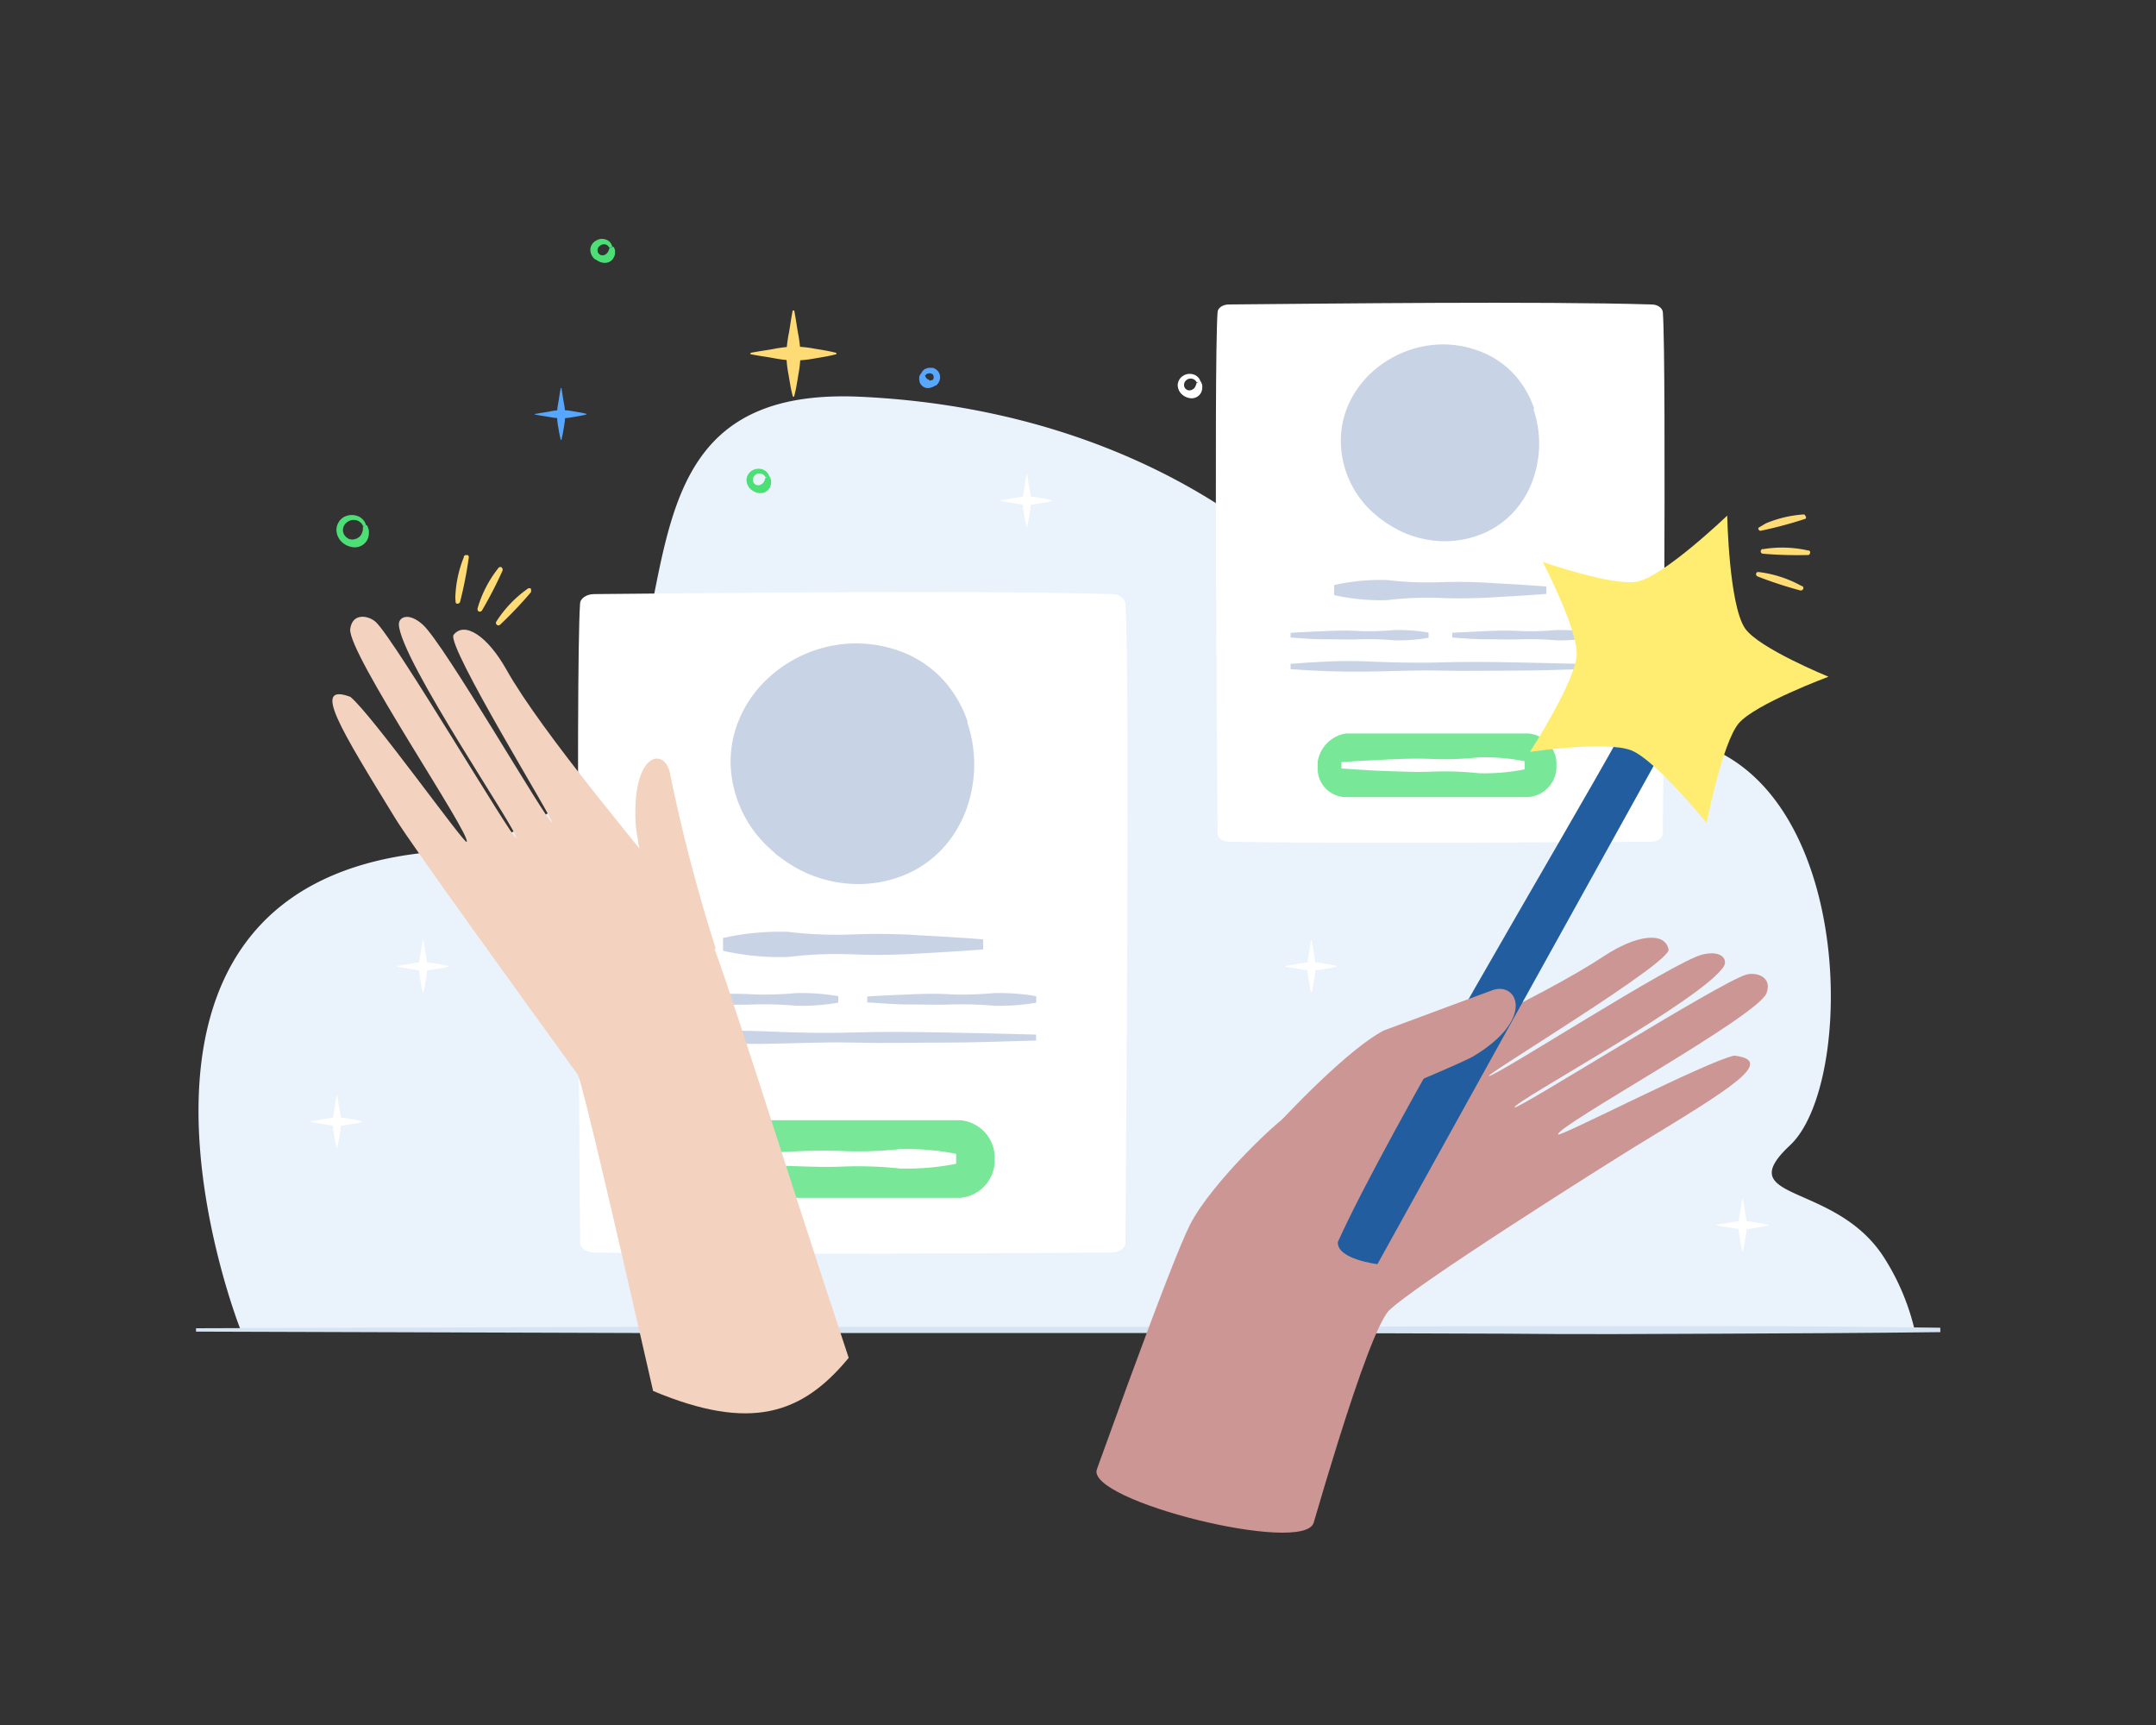 <svg xmlns="http://www.w3.org/2000/svg" xmlns:xlink="http://www.w3.org/1999/xlink" viewBox="0 0 250 200"><rect x="0" y="0" width="250" height="200" fill="#333333" stroke="none"/><defs><style>.cls-1{fill:none;}.cls-2{fill:#eaf2fb;}.cls-11,.cls-2,.cls-4,.cls-6,.cls-8,.cls-9{fill-rule:evenodd;}.cls-3{fill:#d6e3f2;}.cls-4,.cls-7{fill:#fff;}.cls-5{fill:#c8d4e5;}.cls-6{fill:#79e798;}.cls-8{fill:#f3d2bf;}.cls-9{fill:#cc9694;}.cls-10{fill:#225e9f;}.cls-11{fill:#ffed72;}.cls-12{clip-path:url(#clip-path);}.cls-13{clip-path:url(#clip-path-2);}.cls-14{fill:#ffdb76;}.cls-15{clip-path:url(#clip-path-3);}.cls-16{clip-path:url(#clip-path-5);}.cls-17{fill:#57a7ff;}.cls-18{clip-path:url(#clip-path-7);}.cls-19{fill:#4cdf76;}.cls-20{clip-path:url(#clip-path-9);}.cls-21{clip-path:url(#clip-path-10);}.cls-22{clip-path:url(#clip-path-11);}.cls-23{clip-path:url(#clip-path-13);}.cls-24{clip-path:url(#clip-path-15);}.cls-25{clip-path:url(#clip-path-17);}</style><clipPath id="clip-path"><rect class="cls-1" x="202.94" y="59.88" width="8.46" height="8.89" transform="matrix(0.86, -0.51, 0.51, 0.86, -3.81, 114.76)"/></clipPath><clipPath id="clip-path-2"><rect class="cls-1" x="202.94" y="59.88" width="8.46" height="8.89" transform="translate(-3.81 114.76) rotate(-30.69)"/></clipPath><clipPath id="clip-path-3"><rect class="cls-1" x="36" y="127" width="6.08" height="6.08"/></clipPath><clipPath id="clip-path-5"><rect class="cls-1" x="62" y="45" width="6.08" height="6.08"/></clipPath><clipPath id="clip-path-7"><rect class="cls-1" x="87" y="36" width="10" height="10"/></clipPath><clipPath id="clip-path-9"><rect class="cls-1" x="52.72" y="64.09" width="8.89" height="8.46" transform="translate(-5.88 5.39) rotate(-5.13)"/></clipPath><clipPath id="clip-path-10"><rect class="cls-1" x="52.72" y="64.09" width="8.89" height="8.46" transform="translate(-5.88 5.39) rotate(-5.13)"/></clipPath><clipPath id="clip-path-11"><rect class="cls-1" x="116" y="55" width="6.08" height="6.08"/></clipPath><clipPath id="clip-path-13"><rect class="cls-1" x="46" y="109" width="6.08" height="6.08"/></clipPath><clipPath id="clip-path-15"><rect class="cls-1" x="149" y="109" width="6.08" height="6.08"/></clipPath><clipPath id="clip-path-17"><rect class="cls-1" x="199" y="139" width="6.08" height="6.08"/></clipPath></defs><title>Magical_quality</title><g id="Calque_6" data-name="Calque 6"><path id="blob" class="cls-2" d="M222,154.15a27,27,0,0,0-3.64-8.51c-5.71-8.68-17.79-6.3-10.79-12.86s7.47-36.32-7.19-45-38.37,3.47-39.55-6.43S138.59,47.8,99.75,46,91,94.54,49.41,98.85,27.83,154,27.83,154Z"/><path class="cls-3" d="M22.73,154l50.57-.16,50.57,0h25.28l25.28-.08c8.43,0,16.86,0,25.28,0s16.86.07,25.28.18v.51c-8.43.11-16.86.14-25.28.18s-16.86.09-25.28,0l-25.28-.08H123.87l-50.57,0-50.57-.16Z"/><path class="cls-4" d="M128.88,145.22s-43.83.34-60,0c-.9,0-1.62-.51-1.62-1.14,0,0-.54-66.45,0-74.06,0-.63.73-1.13,1.62-1.14,14.5-.12,44.13-.48,60,0,.9,0,1.58.51,1.62,1.14.54,7.61,0,74.06,0,74.06C130.51,144.71,129.78,145.22,128.88,145.22Z"/><path class="cls-5" d="M114,108.91c-2.51-.2-5-.34-7.54-.48a72.89,72.89,0,0,0-7.54-.09,47.39,47.39,0,0,1-7.54-.3,30.21,30.21,0,0,0-7.54.71v1.49a30.19,30.19,0,0,0,7.54.71,47.39,47.39,0,0,1,7.54-.3,72.89,72.89,0,0,0,7.54-.09c2.51-.14,5-.28,7.54-.48Z"/><path class="cls-5" d="M112.21,83.7a13.71,13.71,0,0,0-2.59-4.59,12.69,12.69,0,0,0-4.53-3.32,14.76,14.76,0,0,0-5.72-1.19,15,15,0,0,0-5.75,1.12,15.32,15.32,0,0,0-4.78,3.12,13.81,13.81,0,0,0-3.12,4.54,12.65,12.65,0,0,0-1,5.27,13.8,13.8,0,0,0,4.37,9.57l1,.91,1.13.82c.4.24.79.5,1.2.73s.85.43,1.28.62a14.89,14.89,0,0,0,5.62,1.2A14.17,14.17,0,0,0,105,101.4a12.56,12.56,0,0,0,4.52-3.26,13.62,13.62,0,0,0,2.62-4.55,15.25,15.25,0,0,0,0-9.9"/><path class="cls-6" d="M85.49,138.88h25.84a4.37,4.37,0,0,0,4-4v-1a4.37,4.37,0,0,0-4-4H85.49a4.8,4.8,0,0,0-4,4v1A4,4,0,0,0,85.49,138.88Z"/><path class="cls-5" d="M77.6,115.53c1.63-.1,3.26-.17,4.9-.24s3.26-.11,4.9,0a39.9,39.9,0,0,0,4.9-.15,25.3,25.3,0,0,1,4.9.36v.75a25.28,25.28,0,0,1-4.9.36,39.9,39.9,0,0,0-4.9-.15c-1.63.06-3.26,0-4.9,0s-3.26-.14-4.9-.24Z"/><path class="cls-5" d="M100.56,115.53c1.63-.1,3.26-.17,4.9-.24s3.26-.11,4.9,0a39.9,39.9,0,0,0,4.9-.15,25.3,25.3,0,0,1,4.9.36v.75a25.28,25.28,0,0,1-4.9.36,39.9,39.9,0,0,0-4.9-.15c-1.63.06-3.26,0-4.9,0s-3.26-.14-4.9-.24Z"/><path class="cls-5" d="M120.14,119.95c-3.54-.1-7.09-.17-10.63-.24s-7.09-.11-10.63,0-7.09,0-10.63-.15-7.09.07-10.63.36v.75c3.54.29,7.09.39,10.63.36s7.09-.24,10.63-.15,7.09,0,10.63,0,7.09-.14,10.63-.24Z"/><path class="cls-7" d="M84.83,133.9c2.17-.15,4.34-.26,6.51-.37s4.34-.17,6.51-.07a45.84,45.84,0,0,0,6.51-.23,29.14,29.14,0,0,1,6.51.55v1.15a29.12,29.12,0,0,1-6.51.55,45.84,45.84,0,0,0-6.51-.23c-2.17.1-4.34,0-6.51-.07S87,135,84.83,134.8Z"/><path class="cls-4" d="M191.5,97.59s-35.77.28-49,0c-.73,0-1.32-.42-1.32-.93,0,0-.44-54.22,0-60.43,0-.51.59-.93,1.32-.93,11.83-.1,36-.39,49,0,.73,0,1.29.42,1.32.93.44,6.21,0,60.43,0,60.43C192.82,97.17,192.23,97.59,191.5,97.59Z"/><path class="cls-5" d="M179.31,68c-2.05-.16-4.1-.28-6.15-.39A59.48,59.48,0,0,0,167,67.5a38.67,38.67,0,0,1-6.15-.25,24.65,24.65,0,0,0-6.15.58V69a24.64,24.64,0,0,0,6.15.58,38.67,38.67,0,0,1,6.15-.25,59.48,59.48,0,0,0,6.15-.08c2.05-.11,4.1-.23,6.15-.39Z"/><path class="cls-5" d="M177.9,47.39a11.18,11.18,0,0,0-2.12-3.75,10.36,10.36,0,0,0-3.69-2.71,12,12,0,0,0-4.67-1,12.23,12.23,0,0,0-4.69.92,12.5,12.5,0,0,0-3.9,2.54,11.27,11.27,0,0,0-2.55,3.71,10.32,10.32,0,0,0-.8,4.3A11.26,11.26,0,0,0,159,59.24l.85.74.92.67c.33.2.65.41,1,.6s.69.35,1,.5a12.15,12.15,0,0,0,4.59,1,11.56,11.56,0,0,0,4.62-.9,10.25,10.25,0,0,0,3.69-2.66,11.12,11.12,0,0,0,2.13-3.71,12.45,12.45,0,0,0,0-8.07"/><path class="cls-6" d="M156.09,92.42h21.09a3.57,3.57,0,0,0,3.3-3.3v-.78a3.57,3.57,0,0,0-3.3-3.3H156.09a3.92,3.92,0,0,0-3.3,3.3v.78A3.3,3.3,0,0,0,156.09,92.42Z"/><path class="cls-5" d="M149.65,73.37c1.33-.08,2.66-.14,4-.2s2.66-.09,4,0a32.56,32.56,0,0,0,4-.12,20.64,20.64,0,0,1,4,.29v.61a20.63,20.63,0,0,1-4,.29,32.56,32.56,0,0,0-4-.12c-1.33.05-2.66,0-4,0s-2.66-.11-4-.2Z"/><path class="cls-5" d="M168.39,73.37c1.33-.08,2.66-.14,4-.2s2.66-.09,4,0a32.56,32.56,0,0,0,4-.12,20.64,20.64,0,0,1,4,.29v.61a20.63,20.63,0,0,1-4,.29,32.56,32.56,0,0,0-4-.12c-1.33.05-2.66,0-4,0s-2.66-.11-4-.2Z"/><path class="cls-5" d="M184.37,77c-2.89-.08-5.79-.14-8.68-.2s-5.79-.09-8.68,0-5.79,0-8.68-.12-5.79.06-8.68.29v.61c2.89.23,5.79.32,8.68.29s5.79-.19,8.68-.12,5.79,0,8.68,0,5.79-.11,8.68-.2Z"/><path class="cls-7" d="M155.55,88.36c1.77-.13,3.54-.21,5.31-.3s3.54-.14,5.31-.06a37.41,37.41,0,0,0,5.31-.19,23.78,23.78,0,0,1,5.31.45v.94a23.77,23.77,0,0,1-5.31.45,37.41,37.41,0,0,0-5.31-.19c-1.77.08-3.54,0-5.31-.06s-3.54-.18-5.31-.3Z"/><path class="cls-8" d="M58.7,77.6c-2.12-3.77-4.8-5.63-6.1-4C51.66,74.78,64.51,95.53,64,95.35c-.7-.24-12.5-20.74-15-22.95-1.69-1.49-2.78-.8-2.75,0,.15,4.11,14.14,24.45,13.59,24.75-.37.2-13.91-22.74-16.23-25-.84-.8-2.75-1.16-3,.78-.33,2.76,14.15,24,13.5,24.68-.26.28-11.1-14.91-13.49-16.82-4.52-1.67-1.16,3.68,5.2,14.07C47.74,98,60.09,115.05,67,124.6c.72,1.73,4.8,19.41,8.73,36.67C87,166,93,164,98.41,157.43,91,135.14,83,109.25,82,108,74.33,98.54,62.79,84.89,58.7,77.6Z"/><path class="cls-8" d="M77.65,89.49c-.71-2.85-4.32-2.2-3.95,5.86,0,.8.6,3.92,1.23,7.26.88,4.58,1.89,9.59,1.89,9.59L83,110A196.86,196.86,0,0,1,77.65,89.49Z"/><path class="cls-9" d="M185.95,110.88c3.74-2.48,7.1-2.93,7.53-.8.31,1.53-21.4,14.61-20.85,14.68.76.11,21.38-13.23,24.74-14.08,2.26-.57,2.95.58,2.55,1.29-2.09,3.73-24.65,15.88-24.29,16.42.25.37,23.63-14.42,26.83-15.38,1.15-.35,3.09.23,2.38,2.13-1,2.7-24.44,15.44-24.17,16.39.11.38,17.32-8.51,20.43-9.14,5,.6-.67,3.95-11.47,10.53C186.4,134.91,164,149,161,152c-1.28,1.53-3.41,7.39-5.87,15.25-.9,2.87-1.84,6-2.8,9.29-1.1,3.77-26.45-2.54-25.14-6.19,1.23-3.41,2.43-6.71,3.55-9.78,3.37-9.18,6.11-16.34,7.25-18.58,2.47-4.83,10.68-12.76,12.75-13.67C162.32,123.22,178.72,115.67,185.95,110.88Z"/><path class="cls-10" d="M159.72,146.57S155,146,155.13,144C161,131,180.64,98.24,188,85c.56-1,5,1.46,4.48,2.48C181.17,107.85,159.72,146.57,159.72,146.57Z"/><path class="cls-11" d="M200.28,59.78s.2,10.35,2.07,13.08c1.58,2.3,9.67,5.6,9.67,5.6s-8.52,3.17-10.41,5.41-3.72,11.54-3.72,11.54S192,88.13,189.16,87s-11.75.17-11.75.17,5.27-8.15,5.42-11.27c.14-2.86-3.94-10.75-3.94-10.75s8.26,2.88,11,2.27C193,66.76,200.28,59.78,200.28,59.78Z"/><path class="cls-9" d="M173.08,114.8c2.87-1,5,3.32-2.21,7.65-.71.43-3.73,1.74-7,3.12a17.74,17.74,0,0,0-7.07,5.8l-8.21-1.48s7.37-8,11.84-10.4C165.93,117.45,172.08,115.16,173.08,114.8Z"/><g id="Zigougoui_1" data-name="Zigougoui 1"><g class="cls-12"><g class="cls-13"><path class="cls-14" d="M209.09,68.28l-.05.08a.29.29,0,0,1-.21.1h-.07a47.9,47.9,0,0,1-4.94-1.62.3.3,0,0,1-.16-.13.29.29,0,0,1,.09-.38l.09,0a.3.3,0,0,1,.14,0,13.58,13.58,0,0,1,4.94,1.62l.08,0a.29.29,0,0,1,.11.2.33.33,0,0,1,0,.09v0"/><path class="cls-14" d="M209.87,64.11a.31.31,0,0,1,0,.09.29.29,0,0,1-.17.15h-.07a48.05,48.05,0,0,1-5.2-.15.3.3,0,0,1-.19-.08.29.29,0,0,1,0-.39l.07-.06a.31.31,0,0,1,.13,0,13.62,13.62,0,0,1,5.2.15l.09,0a.29.29,0,0,1,.17.16.33.33,0,0,1,0,.09v0"/><path class="cls-14" d="M209.43,59.9a.33.33,0,0,1,0,.09.29.29,0,0,1-.12.19l-.06,0a48.06,48.06,0,0,1-5,1.34.3.3,0,0,1-.21,0,.29.29,0,0,1-.13-.37l.05-.08a.3.3,0,0,1,.12-.08,13.59,13.59,0,0,1,5-1.34h.09a.29.29,0,0,1,.2.11.32.32,0,0,1,0,.08v0"/></g></g></g><g id="Zigouigoui_2" data-name="Zigouigoui 2"><g class="cls-15"><g class="cls-15"><path class="cls-7" d="M39.1,127.05c.1.5.17,1,.25,1.5a9.79,9.79,0,0,1,.19,1.49,8.42,8.42,0,0,1-.15,1.5c-.08.5-.16,1-.29,1.49a.06.06,0,0,1-.08,0,.06.06,0,0,1,0,0c-.13-.5-.21-1-.29-1.49a8.32,8.32,0,0,1-.15-1.5,9.79,9.79,0,0,1,.19-1.49c.08-.5.15-1,.25-1.5a.06.06,0,0,1,.13,0"/><path class="cls-7" d="M36.05,130c.5-.1,1-.17,1.49-.25a9.78,9.78,0,0,1,1.49-.19,8.33,8.33,0,0,1,1.49.15c.5.08,1,.16,1.49.29a.06.06,0,0,1,0,.08.06.06,0,0,1,0,0c-.5.13-1,.21-1.49.29a8.42,8.42,0,0,1-1.49.15,9.78,9.78,0,0,1-1.49-.19c-.5-.08-1-.15-1.49-.25a.06.06,0,0,1,0-.07.06.06,0,0,1,0-.05"/></g></g></g><g id="Zigouigoui_2-2" data-name="Zigouigoui 2"><g class="cls-16"><g class="cls-16"><path class="cls-17" d="M65.1,45.05c.1.5.17,1,.25,1.5A9.79,9.79,0,0,1,65.54,48a8.42,8.42,0,0,1-.15,1.5c-.08.5-.16,1-.29,1.49a.06.06,0,0,1-.08,0,.06.06,0,0,1,0,0c-.13-.5-.21-1-.29-1.49a8.32,8.32,0,0,1-.15-1.5,9.79,9.79,0,0,1,.19-1.49c.08-.5.15-1,.25-1.5a.06.06,0,0,1,.13,0"/><path class="cls-17" d="M62.05,48c.5-.1,1-.17,1.49-.25A9.78,9.78,0,0,1,65,47.54a8.33,8.33,0,0,1,1.49.15c.5.08,1,.16,1.49.29a.06.06,0,0,1,0,.08.06.06,0,0,1,0,0c-.5.13-1,.21-1.49.29a8.42,8.42,0,0,1-1.49.15,9.78,9.78,0,0,1-1.49-.19c-.5-.08-1-.15-1.49-.25A.06.06,0,0,1,62,48a.06.06,0,0,1,0-.05"/></g></g></g><g id="Zigouigoui_2-3" data-name="Zigouigoui 2"><g class="cls-18"><g class="cls-18"><path class="cls-14" d="M92.11,36.08c.16.82.27,1.64.41,2.46A16.1,16.1,0,0,1,92.82,41a13.85,13.85,0,0,1-.25,2.46c-.13.82-.26,1.64-.47,2.46A.1.1,0,0,1,92,46a.1.1,0,0,1-.08-.08c-.22-.82-.34-1.64-.48-2.46A13.69,13.69,0,0,1,91.18,41a16.1,16.1,0,0,1,.31-2.46c.14-.82.25-1.64.41-2.46a.1.1,0,0,1,.21,0"/><path class="cls-14" d="M87.08,40.9c.82-.16,1.64-.27,2.46-.41A16.08,16.08,0,0,1,92,40.18a13.69,13.69,0,0,1,2.46.25c.82.13,1.64.26,2.46.47A.11.11,0,0,1,97,41a.1.1,0,0,1-.08.08c-.82.22-1.64.34-2.46.48a13.84,13.84,0,0,1-2.46.24,16.08,16.08,0,0,1-2.46-.31c-.82-.14-1.64-.25-2.46-.41A.1.1,0,0,1,87,41a.11.11,0,0,1,.08-.08"/></g></g></g><path class="cls-19" d="M88.75,55.31a.77.77,0,0,0-1.19-.23.69.69,0,0,0-.26.5.6.6,0,0,0,.24.55l0,0,.08.06,0,0a.68.68,0,0,0,.74-.09.58.58,0,0,0,.23-.26,1.61,1.61,0,0,0,.16-.46l.48-.16a2.58,2.58,0,0,1,.17.4,1.8,1.8,0,0,1,0,.45,1.2,1.2,0,0,1-.45.84,1.24,1.24,0,0,1-.92.26,1.77,1.77,0,0,1-.82-.32l0,0-.08-.06h0l0,0a1.49,1.49,0,0,1-.57-1.13,1.34,1.34,0,0,1,.66-1.11,1.44,1.44,0,0,1,1.22-.12,1.19,1.19,0,0,1,.78.87Z"/><path class="cls-19" d="M42.1,61a1.17,1.17,0,0,0-.86-.7,1.29,1.29,0,0,0-1,.25,1.13,1.13,0,0,0-.47.85,1.06,1.06,0,0,0,.42.91l0,0,.12.09,0,0a1,1,0,0,0,.7.14,1.4,1.4,0,0,0,.58-.24,1,1,0,0,0,.38-.5,2,2,0,0,0,.11-.35c0-.12,0-.25,0-.4l.48-.16a4.73,4.73,0,0,1,.2.54,2.49,2.49,0,0,1,0,.59,1.6,1.6,0,0,1-.59,1.08,1.67,1.67,0,0,1-1.19.35,2.26,2.26,0,0,1-1.1-.41l0,0-.12-.09h0l0,0a2,2,0,0,1-.75-1.5A1.78,1.78,0,0,1,39.78,60a1.93,1.93,0,0,1,1.62-.19,1.62,1.62,0,0,1,1.07,1.15Z"/><path class="cls-19" d="M70.67,28.72a3.33,3.33,0,0,0-.23-.27.7.7,0,0,0-.89.07.55.55,0,0,0-.26.45.56.56,0,0,0,.22.51l0,0,.08.06,0,0a.64.64,0,0,0,.69-.09.23.23,0,0,0,.1-.11s.1-.07.12-.14a1.54,1.54,0,0,0,.16-.44l.48-.16a2.41,2.41,0,0,1,.17.38,1.74,1.74,0,0,1,0,.43,1,1,0,0,1-.14.43,1,1,0,0,1-.29.38,1.2,1.2,0,0,1-.9.25,1.72,1.72,0,0,1-.8-.32l0,0L69,30.07h0l0,0a1.45,1.45,0,0,1-.55-1.1,1.22,1.22,0,0,1,.65-1.06,1.29,1.29,0,0,1,1.17-.13,1.21,1.21,0,0,1,.49.33,2,2,0,0,1,.26.51Z"/><g id="Zigougoui_1-2" data-name="Zigougoui 1"><g class="cls-20"><g class="cls-21"><path class="cls-14" d="M61.57,68.29a.33.33,0,0,1,0,.08.29.29,0,0,1,0,.23l0,.06A47.9,47.9,0,0,1,58,72.42a.3.3,0,0,1-.19.09.29.29,0,0,1-.3-.25.27.27,0,0,1,0-.09.3.3,0,0,1,.06-.13,13.58,13.58,0,0,1,3.59-3.76l.08-.06a.29.29,0,0,1,.23,0l.08,0,0,0"/><path class="cls-14" d="M58.15,65.79l.07.06a.29.29,0,0,1,.06.22.39.39,0,0,1,0,.07,48.05,48.05,0,0,1-2.38,4.62.3.3,0,0,1-.16.14.29.29,0,0,1-.36-.15.27.27,0,0,1,0-.09.31.31,0,0,1,0-.14,13.62,13.62,0,0,1,2.38-4.62l.06-.08a.29.29,0,0,1,.22-.08l.09,0,0,0"/><path class="cls-14" d="M54.15,64.36l.09,0a.29.29,0,0,1,.12.2.32.32,0,0,1,0,.07,48.06,48.06,0,0,1-1,5.11.3.3,0,0,1-.11.18.29.29,0,0,1-.39,0,.29.29,0,0,1-.07-.22,13.59,13.59,0,0,1,1-5.11.32.32,0,0,1,0-.09.29.29,0,0,1,.19-.14h.14"/></g></g></g><path class="cls-17" d="M106.74,43.47A1.61,1.61,0,0,1,107,43a.84.84,0,0,1,.43-.28.94.94,0,0,1,.51-.07l.27,0,.24.12a1.12,1.12,0,0,1,.56.93,1.23,1.23,0,0,1-.48,1h0l-.07,0,0,0a1.94,1.94,0,0,1-.69.28,1,1,0,0,1-1.17-.94,1.45,1.45,0,0,1,0-.38,1.77,1.77,0,0,1,.16-.33l.48.16a1.22,1.22,0,0,0,.16.33s.07.06.09.09,0,.06.07.06.11,0,.18.1.18.05.3,0l0,0,.07,0,0,0a.35.35,0,0,0,.15-.37c0-.1,0-.24-.17-.32l-.08-.08-.11,0a.38.38,0,0,0-.23,0c-.19,0-.29.12-.43.27Z"/><path class="cls-7" d="M118.75,88.31a.77.77,0,0,0-1.19-.23.69.69,0,0,0-.26.5.6.6,0,0,0,.24.55l0,0,.08.06,0,0a.68.68,0,0,0,.74-.09.58.58,0,0,0,.23-.26,1.61,1.61,0,0,0,.16-.46l.48-.16a2.58,2.58,0,0,1,.17.4,1.8,1.8,0,0,1,0,.45,1.2,1.2,0,0,1-.45.84,1.24,1.24,0,0,1-.92.26,1.77,1.77,0,0,1-.82-.32l0,0-.08-.06h0l0,0a1.49,1.49,0,0,1-.57-1.13,1.34,1.34,0,0,1,.66-1.11,1.44,1.44,0,0,1,1.22-.12,1.19,1.19,0,0,1,.78.87Z"/><path class="cls-7" d="M138.75,44.31a.77.77,0,0,0-1.19-.23.69.69,0,0,0-.26.5.6.6,0,0,0,.24.55l0,0,.08.06,0,0a.68.68,0,0,0,.74-.09.58.58,0,0,0,.23-.26,1.61,1.61,0,0,0,.16-.46l.48-.16a2.58,2.58,0,0,1,.17.4,1.8,1.8,0,0,1,0,.45,1.2,1.2,0,0,1-.45.84,1.24,1.24,0,0,1-.92.26,1.77,1.77,0,0,1-.82-.32l0,0-.08-.06h0l0,0a1.49,1.49,0,0,1-.57-1.13,1.34,1.34,0,0,1,.66-1.11,1.44,1.44,0,0,1,1.22-.12,1.19,1.19,0,0,1,.78.87Z"/><g id="Zigouigoui_2-4" data-name="Zigouigoui 2"><g class="cls-22"><g class="cls-22"><path class="cls-7" d="M119.1,55.05c.1.5.17,1,.25,1.5a9.79,9.79,0,0,1,.19,1.49,8.42,8.42,0,0,1-.15,1.5c-.08.5-.16,1-.29,1.49a.06.06,0,0,1-.08,0,.06.06,0,0,1,0,0c-.13-.5-.21-1-.29-1.49a8.32,8.32,0,0,1-.15-1.5,9.79,9.79,0,0,1,.19-1.49c.08-.5.15-1,.25-1.5a.06.06,0,0,1,.13,0"/><path class="cls-7" d="M116.05,58c.5-.1,1-.17,1.49-.25a9.78,9.78,0,0,1,1.49-.19,8.33,8.33,0,0,1,1.49.15c.5.08,1,.16,1.49.29a.06.06,0,0,1,0,.08.06.06,0,0,1,0,0c-.5.13-1,.21-1.49.29a8.42,8.42,0,0,1-1.49.15,9.78,9.78,0,0,1-1.49-.19c-.5-.08-1-.15-1.49-.25a.06.06,0,0,1,0-.07.06.06,0,0,1,0-.05"/></g></g></g><g id="Zigouigoui_2-5" data-name="Zigouigoui 2"><g class="cls-23"><g class="cls-23"><path class="cls-7" d="M49.1,109.05c.1.5.17,1,.25,1.5a9.79,9.79,0,0,1,.19,1.49,8.42,8.42,0,0,1-.15,1.5c-.08.5-.16,1-.29,1.49a.06.06,0,0,1-.08,0,.06.06,0,0,1,0,0c-.13-.5-.21-1-.29-1.49a8.32,8.32,0,0,1-.15-1.5,9.79,9.79,0,0,1,.19-1.49c.08-.5.15-1,.25-1.5a.06.06,0,0,1,.13,0"/><path class="cls-7" d="M46.05,112c.5-.1,1-.17,1.49-.25a9.78,9.78,0,0,1,1.49-.19,8.33,8.33,0,0,1,1.49.15c.5.08,1,.16,1.49.29a.06.06,0,0,1,0,.08.06.06,0,0,1,0,0c-.5.13-1,.21-1.49.29a8.42,8.42,0,0,1-1.49.15,9.78,9.78,0,0,1-1.49-.19c-.5-.08-1-.15-1.49-.25a.06.06,0,0,1,0-.07.06.06,0,0,1,0-.05"/></g></g></g><g id="Zigouigoui_2-6" data-name="Zigouigoui 2"><g class="cls-24"><g class="cls-24"><path class="cls-7" d="M152.1,109.05c.1.5.17,1,.25,1.5a9.79,9.79,0,0,1,.19,1.49,8.42,8.42,0,0,1-.15,1.5c-.08.5-.16,1-.29,1.49a.06.06,0,0,1-.08,0,.06.06,0,0,1,0,0c-.13-.5-.21-1-.29-1.49a8.32,8.32,0,0,1-.15-1.5,9.79,9.79,0,0,1,.19-1.49c.08-.5.15-1,.25-1.5a.06.06,0,0,1,.13,0"/><path class="cls-7" d="M149.05,112c.5-.1,1-.17,1.49-.25a9.78,9.78,0,0,1,1.49-.19,8.33,8.33,0,0,1,1.49.15c.5.08,1,.16,1.49.29a.06.06,0,0,1,0,.08.06.06,0,0,1,0,0c-.5.13-1,.21-1.49.29a8.42,8.42,0,0,1-1.49.15,9.78,9.78,0,0,1-1.49-.19c-.5-.08-1-.15-1.49-.25A.06.06,0,0,1,149,112a.06.06,0,0,1,.05-.05"/></g></g></g><g id="Zigouigoui_2-7" data-name="Zigouigoui 2"><g class="cls-25"><g class="cls-25"><path class="cls-7" d="M202.1,139.05c.1.5.17,1,.25,1.5a9.79,9.79,0,0,1,.19,1.49,8.42,8.42,0,0,1-.15,1.5c-.08.5-.16,1-.29,1.49a.06.06,0,0,1-.08,0,.06.06,0,0,1,0,0c-.13-.5-.21-1-.29-1.49a8.32,8.32,0,0,1-.15-1.5,9.79,9.79,0,0,1,.19-1.49c.08-.5.15-1,.25-1.5a.06.06,0,0,1,.13,0"/><path class="cls-7" d="M199.05,142c.5-.1,1-.17,1.49-.25a9.78,9.78,0,0,1,1.49-.19,8.33,8.33,0,0,1,1.49.15c.5.08,1,.16,1.49.29a.06.06,0,0,1,0,.08.06.06,0,0,1,0,0c-.5.13-1,.21-1.49.29a8.42,8.42,0,0,1-1.49.15,9.78,9.78,0,0,1-1.49-.19c-.5-.08-1-.15-1.49-.25A.06.06,0,0,1,199,142a.06.06,0,0,1,.05-.05"/></g></g></g></g></svg>